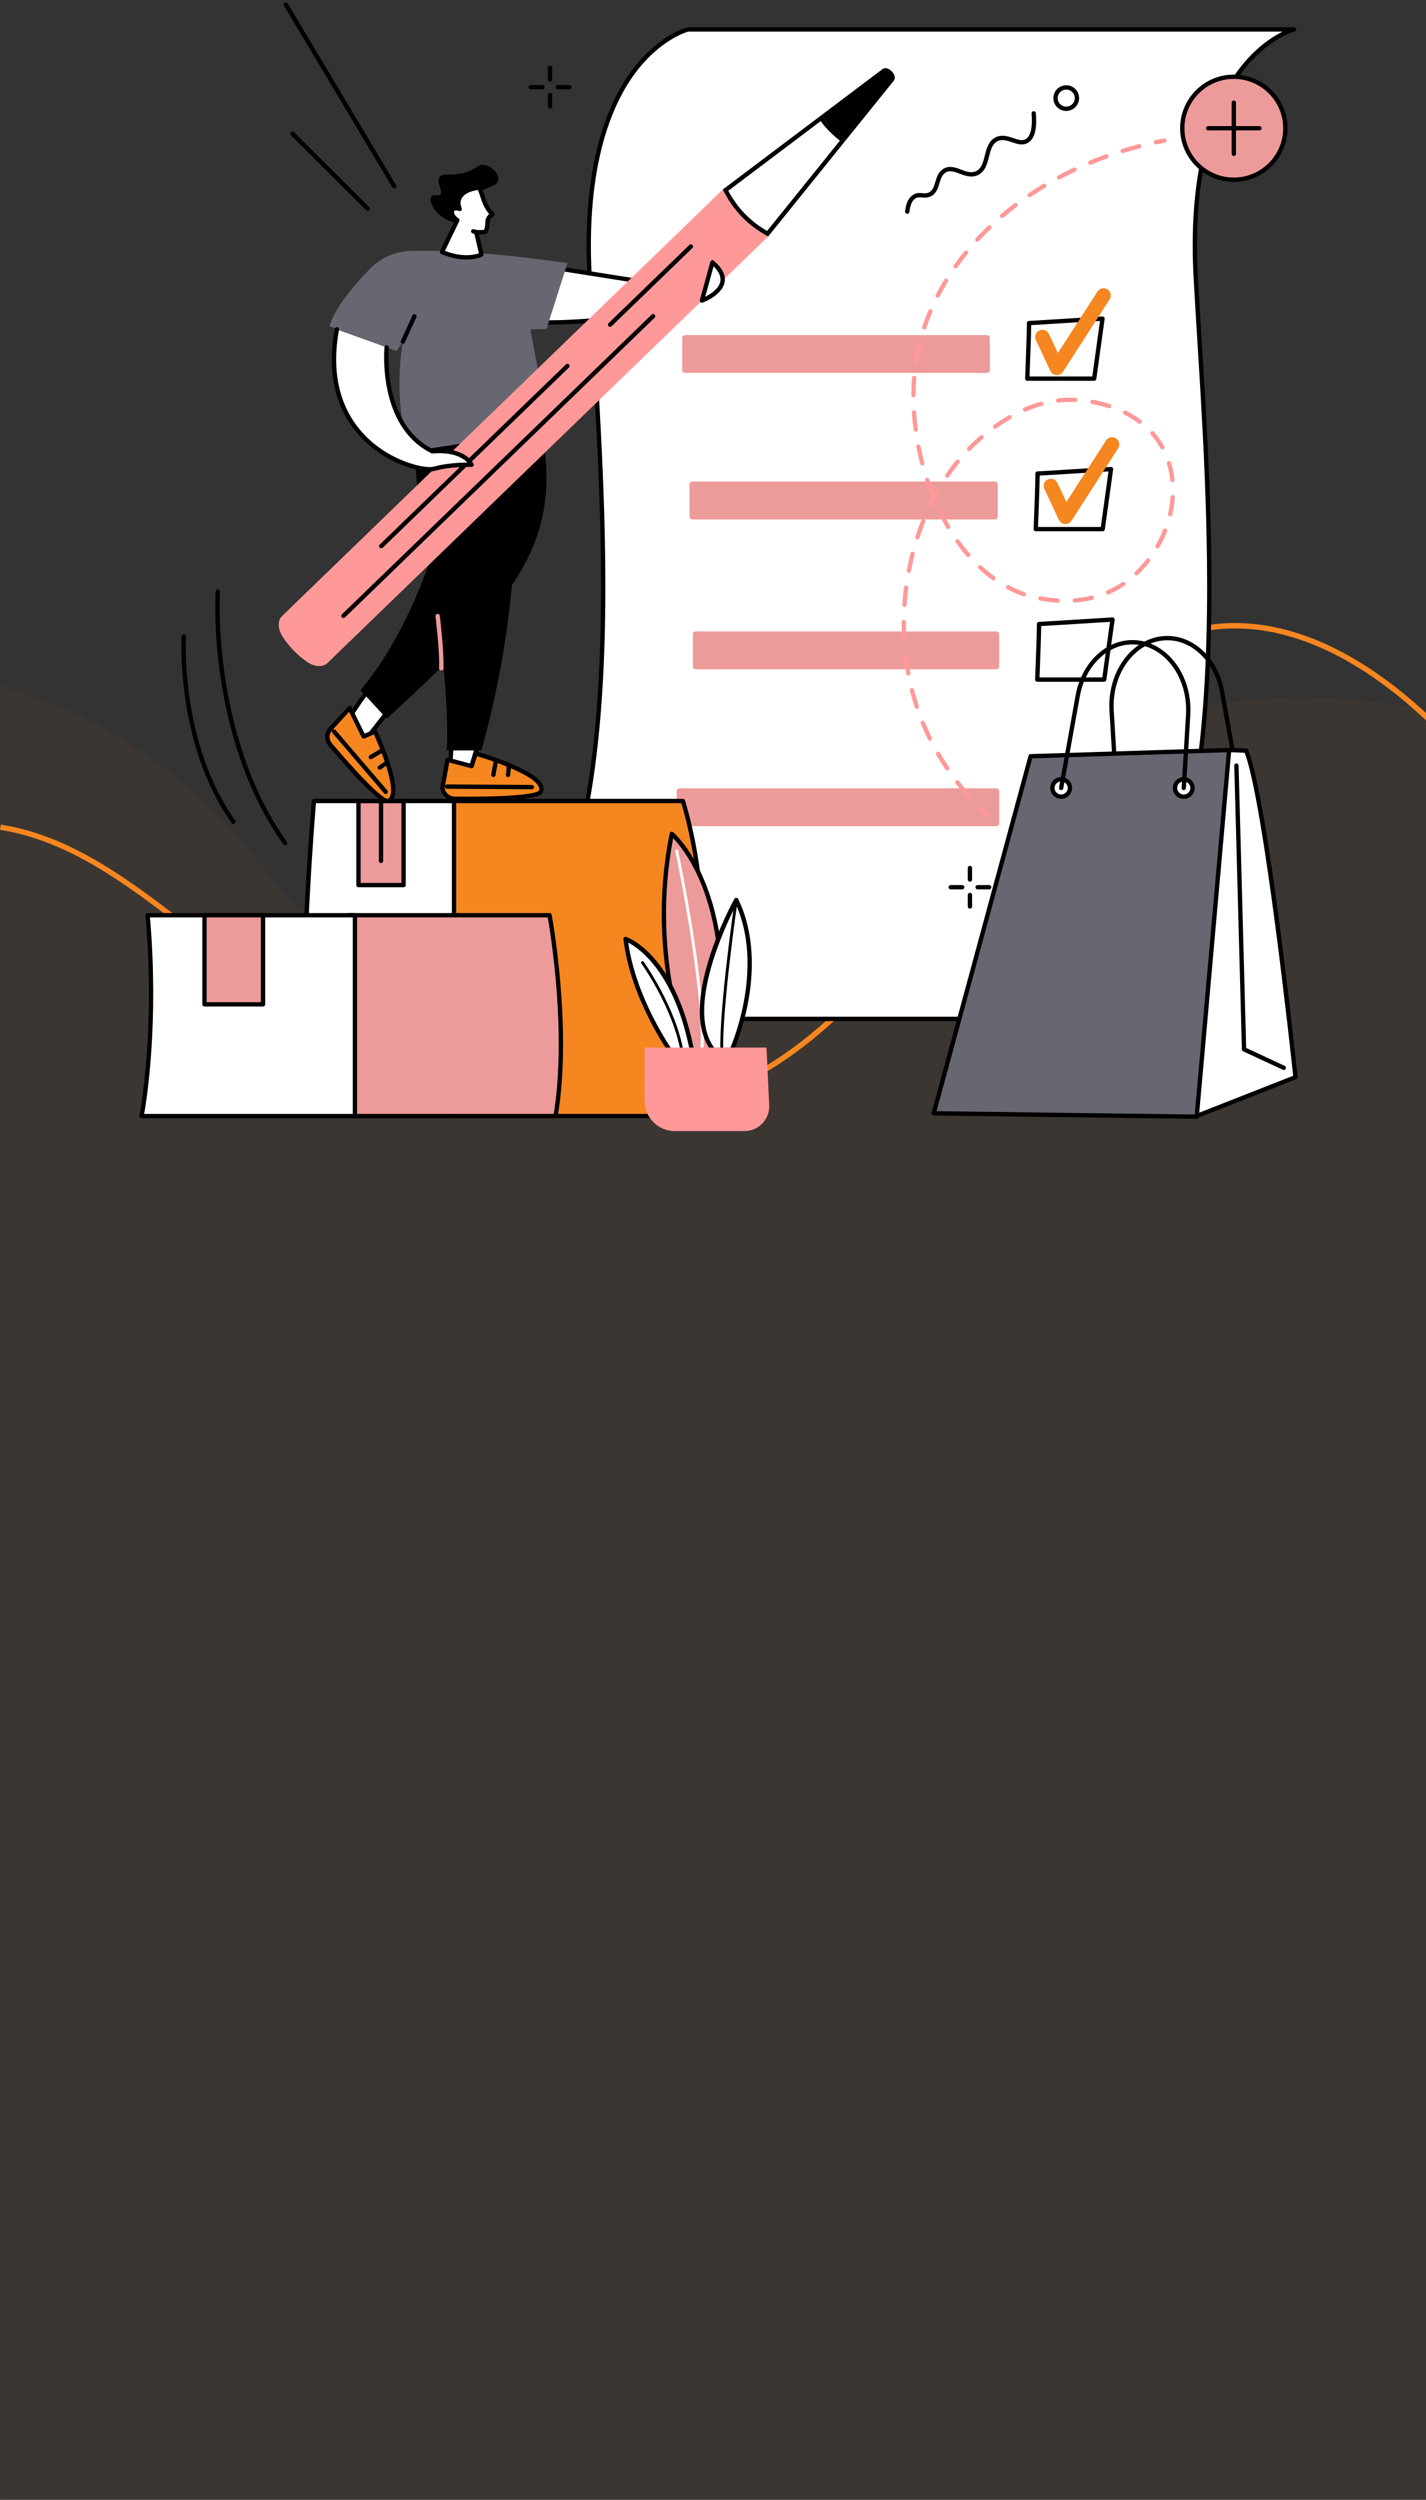 
<svg width="372px" height="652px" viewBox="0 0 372 652" version="1.1" xmlns="http://www.w3.org/2000/svg" xmlns:xlink="http://www.w3.org/1999/xlink">
    <rect x="0" y="0" width="372" height="652" fill="#333333" stroke="none"/>
    <g id="Page-1" stroke="none" stroke-width="1" fill="none" fill-rule="evenodd">
        <g id="Welcom-screen-01" transform="translate(-3, -160)">
            <path d="M3.116,338.78 L3.116,811.966 L378.475,811.966 L378.475,345.925 C376.598,345.517 374.647,345.116 372.614,344.749 C344.99,339.731 303.537,338.963 265.375,365.044 C252.457,373.828 239.982,385.685 228.505,401.492 C208.251,429.368 168.464,436.935 134.871,429.789 C108.512,424.187 87.898,407.237 71.641,386.372 C59.206,370.421 43.848,356.858 25.688,347.679 C20.392,344.96 11.811,341.669 3.116,338.78 Z" id="Path" fill="#F68620" fill-rule="nonzero" opacity="0.042"></path>
            <path d="M164.806,450.709 C163.929,450.709 163.045,450.709 162.162,450.655 C132.648,449.486 102.107,437.962 68.793,415.416 C63.102,411.575 57.432,407.19 51.952,402.954 C36.886,391.314 21.303,379.274 3,376.439 L3.218,375.079 C21.846,377.955 37.572,390.104 52.781,401.853 C58.22,406.075 63.898,410.446 69.554,414.261 C102.671,436.649 132.974,448.099 162.209,449.254 C200.079,450.73 228.899,419.639 246.4,393.3 C249.242,389.037 252.09,384.461 254.851,380.089 C258.039,375.004 261.337,369.748 264.777,364.663 L264.825,364.595 C275.064,349.454 288.26,332.987 308.575,325.495 C333.949,316.126 357.656,330.512 373.076,344.225 C375.034,345.966 376.965,347.788 378.964,349.807 L377.971,350.793 C375.993,348.801 374.083,346.993 372.145,345.272 C357.011,331.811 333.786,317.683 309.058,326.807 C289.097,334.17 276.063,350.467 265.953,365.431 L265.899,365.506 C262.499,370.551 259.209,375.779 256.04,380.837 C253.273,385.243 250.418,389.791 247.562,394.075 C230.28,420.101 202.023,450.709 164.806,450.709 Z" id="Path" fill="#F68620" fill-rule="nonzero"></path>
            <g id="shutterstock_1770804182" transform="translate(39, 160)">
                <path d="M83.012,265.736 C133.149,246.43 120.875,129.534 117.812,72.192 C114.749,14.851 143.455,7.674 143.455,7.674 L301.572,7.674 C301.572,7.674 272.863,14.851 275.926,72.192 C278.989,129.534 291.263,246.43 241.126,265.736 L83.012,265.736" id="Fill-26" fill="#FFFFFF"></path>
                <path d="M85.766,265.172 L241.02,265.172 C251.514,261.097 259.92,252.288 266,238.988 C271.283,227.434 274.986,212.104 276.999,193.422 C280.701,159.04 278.188,118.488 276.351,88.879 C275.986,82.944 275.637,77.339 275.362,72.223 C273.774,42.431 280.897,26.341 287.15,18.089 C291.436,12.437 295.846,9.592 298.611,8.239 L143.534,8.239 C142.826,8.441 136.144,10.539 129.872,18.852 C123.761,26.956 116.804,42.784 118.373,72.162 C118.648,77.273 118.994,82.875 119.362,88.806 C121.202,118.456 123.72,159.064 120.006,193.542 C117.978,212.344 114.245,227.793 108.91,239.457 C103.179,251.989 95.402,260.625 85.766,265.172 Z M241.126,266.301 L83.012,266.301 C82.741,266.301 82.507,266.107 82.455,265.839 C82.406,265.572 82.556,265.307 82.808,265.209 C93.348,261.151 101.783,252.329 107.886,238.988 C113.169,227.434 116.868,212.103 118.881,193.42 C122.587,159.038 120.07,118.486 118.237,88.876 C117.869,82.943 117.519,77.338 117.248,72.223 C115.656,42.431 122.779,26.341 129.036,18.089 C135.869,9.073 143.018,7.202 143.319,7.127 C143.364,7.116 143.41,7.11 143.455,7.11 L301.572,7.11 C301.858,7.11 302.099,7.322 302.133,7.605 C302.167,7.888 301.986,8.153 301.708,8.222 C301.64,8.239 294.585,10.106 287.989,18.852 C281.879,26.956 274.922,42.784 276.491,72.162 C276.765,77.274 277.112,82.877 277.48,88.809 C279.316,118.459 281.834,159.066 278.12,193.543 C276.096,212.345 272.363,227.793 267.028,239.458 C260.8,253.076 252.154,262.095 241.329,266.263 C241.265,266.288 241.197,266.301 241.126,266.301 L241.126,266.301 Z" id="Fill-27" fill="#000000"></path>
                <path d="M232.569,98.191 L248.948,98.191 L250.957,83.705 L233.01,84.799 C232.994,87.264 232.66,95.833 232.569,98.191 Z M249.441,99.32 L231.982,99.32 C231.828,99.32 231.681,99.257 231.572,99.147 C231.467,99.036 231.41,98.887 231.418,98.733 C231.599,94.177 231.93,85.297 231.877,84.298 C231.858,83.989 232.095,83.724 232.404,83.705 L251.574,82.537 C251.744,82.527 251.909,82.593 252.026,82.717 C252.139,82.841 252.191,83.01 252.169,83.178 L249.998,98.833 C249.96,99.112 249.723,99.32 249.441,99.32 L249.441,99.32 Z" id="Fill-28" fill="#000000"></path>
                <path d="M234.789,137.437 L251.168,137.437 L253.177,122.951 L235.229,124.045 C235.214,126.51 234.883,135.079 234.789,137.437 Z M251.661,138.566 L234.202,138.566 C234.048,138.566 233.901,138.503 233.796,138.392 C233.687,138.282 233.63,138.132 233.638,137.979 C233.818,133.423 234.15,124.543 234.097,123.545 C234.082,123.235 234.315,122.97 234.627,122.951 L253.798,121.783 C253.964,121.771 254.129,121.839 254.246,121.963 C254.359,122.087 254.415,122.256 254.389,122.424 L252.222,138.079 C252.18,138.358 251.943,138.566 251.661,138.566 L251.661,138.566 Z" id="Fill-29" fill="#000000"></path>
                <path d="M235.181,176.683 L251.559,176.683 L253.569,162.197 L235.621,163.291 C235.606,165.756 235.275,174.325 235.181,176.683 Z M252.052,177.812 L234.594,177.812 C234.439,177.812 234.293,177.749 234.187,177.638 C234.078,177.528 234.022,177.378 234.029,177.224 C234.21,172.669 234.541,163.788 234.488,162.791 C234.473,162.481 234.706,162.216 235.019,162.197 L254.189,161.029 C254.359,161.018 254.521,161.085 254.637,161.209 C254.75,161.333 254.807,161.502 254.78,161.67 L252.613,177.325 C252.572,177.604 252.334,177.812 252.052,177.812 L252.052,177.812 Z" id="Fill-30" fill="#000000"></path>
                <path d="M239.707,97.844 C239.666,97.844 239.624,97.843 239.583,97.84 C238.898,97.794 238.296,97.381 238.003,96.761 L234.225,88.694 C233.785,87.753 234.187,86.633 235.128,86.192 C236.069,85.752 237.19,86.156 237.63,87.098 L239.967,92.085 L250.306,76.042 C250.867,75.168 252.033,74.917 252.906,75.479 C253.779,76.042 254.031,77.207 253.467,78.08 L241.287,96.982 C240.941,97.521 240.343,97.844 239.707,97.844" id="Fill-31" fill="#F68620"></path>
                <path d="M241.931,136.691 C241.886,136.691 241.844,136.689 241.803,136.687 C241.118,136.641 240.516,136.227 240.226,135.608 L236.445,127.541 C236.005,126.6 236.411,125.48 237.352,125.039 C238.289,124.598 239.41,125.003 239.854,125.944 L242.19,130.932 L252.526,114.888 C253.091,114.015 254.253,113.763 255.126,114.326 C255.999,114.889 256.251,116.053 255.691,116.926 L243.511,135.829 C243.161,136.368 242.567,136.691 241.931,136.691" id="Fill-32" fill="#F68620"></path>
                <path d="M221.496,97.268 L142.698,97.268 C142.296,97.268 141.972,96.943 141.972,96.541 L141.972,88.121 C141.972,87.719 142.296,87.393 142.698,87.393 L221.496,87.393 C221.898,87.393 222.222,87.719 222.222,88.121 L222.222,96.541 C222.222,96.942 221.898,97.268 221.496,97.268" id="Fill-33" fill="#ED9B9A"></path>
                <path d="M223.573,135.475 L144.595,135.475 C144.192,135.475 143.869,135.149 143.869,134.746 L143.869,126.328 C143.869,125.926 144.192,125.6 144.595,125.6 L223.573,125.6 C223.972,125.6 224.299,125.926 224.299,126.328 L224.299,134.746 C224.299,135.149 223.972,135.475 223.573,135.475" id="Fill-34" fill="#ED9B9A"></path>
                <path d="M223.938,174.559 L145.468,174.559 C145.065,174.559 144.742,174.234 144.742,173.833 L144.742,165.411 C144.742,165.01 145.065,164.684 145.468,164.684 L223.938,164.684 C224.34,164.684 224.664,165.01 224.664,165.411 L224.664,173.833 C224.664,174.234 224.34,174.559 223.938,174.559" id="Fill-35" fill="#ED9B9A"></path>
                <path d="M235.181,217.606 L251.559,217.606 L253.569,203.121 L235.621,204.214 C235.606,206.68 235.275,215.248 235.181,217.606 Z M252.052,218.735 L234.594,218.735 C234.439,218.735 234.293,218.673 234.187,218.562 C234.078,218.451 234.022,218.302 234.029,218.148 C234.21,213.592 234.541,204.712 234.488,203.714 C234.473,203.404 234.706,203.139 235.019,203.121 L254.189,201.953 C254.359,201.942 254.521,202.008 254.637,202.132 C254.75,202.257 254.807,202.426 254.78,202.593 L252.613,218.248 C252.572,218.527 252.334,218.735 252.052,218.735 L252.052,218.735 Z" id="Fill-36" fill="#000000"></path>
                <path d="M223.919,215.483 L141.272,215.483 C140.862,215.483 140.527,215.149 140.527,214.738 L140.527,206.353 C140.527,205.941 140.862,205.608 141.272,205.608 L223.919,205.608 C224.333,205.608 224.664,205.941 224.664,206.353 L224.664,214.738 C224.664,215.149 224.333,215.483 223.919,215.483" id="Fill-37" fill="#ED9B9A"></path>
                <path d="M142.157,208.915 L81.266,208.915 L81.266,291.095 L145.502,291.095 C145.502,291.095 152.621,243.649 142.157,208.915" id="Fill-38" fill="#F68620"></path>
                <path d="M81.83,290.531 L145.012,290.531 C145.712,285.47 151.319,241.796 141.739,209.48 L81.83,209.48 L81.83,290.531 Z M145.502,291.66 L81.266,291.66 C80.953,291.66 80.701,291.407 80.701,291.095 L80.701,208.915 C80.701,208.603 80.953,208.351 81.266,208.351 L142.157,208.351 C142.405,208.351 142.627,208.514 142.698,208.752 C153.08,243.209 146.134,290.703 146.062,291.179 C146.021,291.455 145.784,291.66 145.502,291.66 L145.502,291.66 Z" id="Fill-39" fill="#000000"></path>
                <path d="M45.901,208.915 C45.901,208.915 39.997,278.363 45.901,291.095 L82.44,291.095 L82.44,208.915 L45.901,208.915" id="Fill-40" fill="#FFFFFF"></path>
                <path d="M46.269,290.531 L81.875,290.531 L81.875,209.48 L46.42,209.48 C45.901,215.815 40.994,277.869 46.269,290.531 Z M82.44,291.66 L45.901,291.66 C45.679,291.66 45.479,291.532 45.389,291.333 C39.489,278.611 45.095,211.709 45.336,208.867 C45.362,208.575 45.607,208.351 45.901,208.351 L82.44,208.351 C82.748,208.351 83.004,208.603 83.004,208.915 L83.004,291.095 C83.004,291.407 82.748,291.66 82.44,291.66 L82.44,291.66 Z" id="Fill-41" fill="#000000"></path>
                <polygon id="Fill-42" fill="#ED9B9A" points="57.516 230.849 69.282 230.849 69.282 208.947 57.516 208.947"></polygon>
                <path d="M58.08,230.285 L68.717,230.285 L68.717,209.511 L58.08,209.511 L58.08,230.285 Z M69.282,231.413 L57.516,231.413 C57.204,231.413 56.951,231.161 56.951,230.849 L56.951,208.947 C56.951,208.635 57.204,208.383 57.516,208.383 L69.282,208.383 C69.594,208.383 69.846,208.635 69.846,208.947 L69.846,230.849 C69.846,231.161 69.594,231.413 69.282,231.413 L69.282,231.413 Z" id="Fill-43" fill="#000000"></path>
                <path d="M63.397,225.111 C63.088,225.111 62.832,224.858 62.832,224.547 L62.832,208.915 C62.832,208.603 63.088,208.351 63.397,208.351 C63.709,208.351 63.961,208.603 63.961,208.915 L63.961,224.547 C63.961,224.858 63.709,225.111 63.397,225.111" id="Fill-44" fill="#000000"></path>
                <path d="M107.363,238.714 L54.995,238.714 L54.995,291.095 L108.929,291.095 C112.834,267.877 107.363,238.714 107.363,238.714" id="Fill-45" fill="#ED9B9A"></path>
                <path d="M55.559,290.531 L108.451,290.531 C111.886,269.335 107.555,243.064 106.893,239.278 L55.559,239.278 L55.559,290.531 Z M108.929,291.66 L54.995,291.66 C54.683,291.66 54.43,291.407 54.43,291.095 L54.43,238.714 C54.43,238.403 54.683,238.15 54.995,238.15 L107.363,238.15 C107.634,238.15 107.868,238.343 107.92,238.61 C107.973,238.903 113.361,268.138 109.486,291.189 C109.44,291.461 109.203,291.66 108.929,291.66 L108.929,291.66 Z" id="Fill-46" fill="#000000"></path>
                <path d="M2.51,238.714 C5.249,269.602 0.929,291.095 0.929,291.095 L56.594,291.095 L56.594,238.714 L2.51,238.714" id="Fill-47" fill="#FFFFFF"></path>
                <path d="M1.607,290.531 L56.03,290.531 L56.03,239.278 L3.123,239.278 C5.471,266.567 2.291,286.662 1.607,290.531 Z M56.594,291.66 L0.929,291.66 C0.76,291.66 0.598,291.584 0.493,291.453 C0.384,291.322 0.342,291.15 0.376,290.984 C0.418,290.77 4.647,269.205 1.945,238.764 C1.934,238.606 1.987,238.45 2.092,238.333 C2.201,238.216 2.352,238.15 2.51,238.15 L56.594,238.15 C56.906,238.15 57.158,238.403 57.158,238.714 L57.158,291.095 C57.158,291.407 56.906,291.66 56.594,291.66 L56.594,291.66 Z" id="Fill-48" fill="#000000"></path>
                <polygon id="Fill-49" fill="#ED9B9A" points="17.342 261.955 32.618 261.955 32.618 238.714 17.342 238.714"></polygon>
                <path d="M17.906,261.391 L32.054,261.391 L32.054,239.278 L17.906,239.278 L17.906,261.391 Z M32.618,262.52 L17.342,262.52 C17.03,262.52 16.778,262.267 16.778,261.955 L16.778,238.714 C16.778,238.403 17.03,238.15 17.342,238.15 L32.618,238.15 C32.931,238.15 33.183,238.403 33.183,238.714 L33.183,261.955 C33.183,262.267 32.931,262.52 32.618,262.52 L32.618,262.52 Z" id="Fill-50" fill="#000000"></path>
                <path d="M287.116,205 C286.845,205 286.608,204.808 286.56,204.535 L282.225,180.442 C280.825,172.647 275.065,166.989 268.533,166.989 C265.154,166.989 261.892,168.478 259.344,171.181 C255.973,174.763 254.227,179.931 254.551,185.362 L255.691,204.401 C255.71,204.713 255.473,204.98 255.164,204.998 C254.848,205.021 254.585,204.78 254.566,204.469 L253.426,185.43 C253.079,179.689 254.938,174.214 258.524,170.408 C261.286,167.475 264.842,165.86 268.533,165.86 C275.61,165.86 281.837,171.909 283.339,180.243 L287.669,204.335 C287.726,204.642 287.523,204.935 287.214,204.991 C287.18,204.997 287.146,205 287.116,205" id="Fill-51" fill="#000000"></path>
                <path d="M276.152,291.086 L301.953,280.941 C301.953,280.941 294.378,208.955 289.099,195.79 L284.644,195.615 L278.598,225.184 L276.152,291.086" id="Fill-52" fill="#FFFFFF"></path>
                <path d="M279.158,225.251 L276.75,290.245 L301.347,280.574 C300.711,274.647 293.678,209.575 288.704,196.339 L285.103,196.198 L279.158,225.251 Z M276.152,291.651 C276.039,291.651 275.923,291.616 275.828,291.547 C275.67,291.437 275.58,291.256 275.588,291.066 L278.033,225.163 C278.033,225.132 278.037,225.101 278.045,225.071 L284.091,195.502 C284.148,195.231 284.407,195.044 284.667,195.051 L289.118,195.226 C289.344,195.235 289.54,195.373 289.622,195.58 C294.871,208.667 302.205,277.94 302.513,280.882 C302.539,281.135 302.397,281.374 302.159,281.467 L276.359,291.612 C276.291,291.638 276.224,291.651 276.152,291.651 L276.152,291.651 Z" id="Fill-53" fill="#000000"></path>
                <polyline id="Fill-54" fill="#676771" points="207.578 290.378 276.186 291.246 284.644 195.615 232.855 197.241 207.578 290.378"></polyline>
                <path d="M208.315,289.822 L275.67,290.675 L284.027,196.2 L233.288,197.792 L208.315,289.822 Z M276.186,291.81 C276.186,291.81 276.182,291.81 276.178,291.81 L207.57,290.942 C207.397,290.94 207.232,290.857 207.126,290.718 C207.021,290.579 206.987,290.399 207.032,290.23 L232.31,197.093 C232.374,196.853 232.588,196.685 232.836,196.677 L284.626,195.051 C284.791,195.046 284.945,195.111 285.054,195.228 C285.167,195.345 285.22,195.504 285.209,195.665 L276.75,291.296 C276.724,291.587 276.479,291.81 276.186,291.81 L276.186,291.81 Z" id="Fill-55" fill="#000000"></path>
                <path d="M298.897,279.072 C298.818,279.072 298.739,279.055 298.66,279.02 L288.298,274.196 C288.106,274.106 287.978,273.914 287.971,273.699 L285.984,199.694 C285.973,199.382 286.221,199.123 286.533,199.114 C286.845,199.102 287.101,199.351 287.109,199.663 L289.092,273.32 L299.138,277.996 C299.42,278.128 299.541,278.463 299.409,278.746 C299.315,278.951 299.112,279.072 298.897,279.072" id="Fill-56" fill="#000000"></path>
                <path d="M243.105,205.518 C243.105,206.775 242.085,207.794 240.825,207.794 C239.564,207.794 238.544,206.775 238.544,205.518 C238.544,204.261 239.564,203.241 240.825,203.241 C242.085,203.241 243.105,204.261 243.105,205.518" id="Fill-57" fill="#FFFFFF"></path>
                <path d="M240.825,203.806 C239.88,203.806 239.109,204.574 239.109,205.518 C239.109,206.462 239.88,207.23 240.825,207.23 C241.769,207.23 242.54,206.462 242.54,205.518 C242.54,204.574 241.769,203.806 240.825,203.806 Z M240.825,208.359 C239.256,208.359 237.98,207.084 237.98,205.518 C237.98,203.951 239.256,202.677 240.825,202.677 C242.394,202.677 243.669,203.951 243.669,205.518 C243.669,207.084 242.394,208.359 240.825,208.359 L240.825,208.359 Z" id="Fill-58" fill="#000000"></path>
                <path d="M275.091,205.518 C275.091,206.775 274.071,207.794 272.811,207.794 C271.554,207.794 270.531,206.775 270.531,205.518 C270.531,204.261 271.554,203.241 272.811,203.241 C274.071,203.241 275.091,204.261 275.091,205.518" id="Fill-59" fill="#FFFFFF"></path>
                <path d="M272.811,203.806 C271.866,203.806 271.095,204.574 271.095,205.518 C271.095,206.462 271.866,207.23 272.811,207.23 C273.755,207.23 274.527,206.462 274.527,205.518 C274.527,204.574 273.755,203.806 272.811,203.806 Z M272.811,208.359 C271.242,208.359 269.966,207.084 269.966,205.518 C269.966,203.951 271.242,202.677 272.811,202.677 C274.38,202.677 275.655,203.951 275.655,205.518 C275.655,207.084 274.38,208.359 272.811,208.359 L272.811,208.359 Z" id="Fill-60" fill="#000000"></path>
                <path d="M240.825,206.082 C240.791,206.082 240.757,206.079 240.723,206.073 C240.418,206.018 240.215,205.725 240.268,205.418 L244.602,181.325 C246.104,172.991 252.327,166.943 259.408,166.943 C263.099,166.943 266.655,168.558 269.417,171.491 C273.003,175.297 274.861,180.772 274.515,186.513 L273.375,205.552 C273.356,205.863 273.085,206.095 272.777,206.081 C272.465,206.063 272.228,205.796 272.246,205.484 L273.39,186.445 C273.714,181.014 271.968,175.845 268.597,172.264 C266.049,169.56 262.787,168.071 259.408,168.071 C252.876,168.071 247.116,173.729 245.712,181.525 L241.381,205.618 C241.332,205.891 241.092,206.082 240.825,206.082" id="Fill-61" fill="#000000"></path>
                <path d="M66.828,49.127 C66.636,49.127 66.452,49.029 66.343,48.852 L38.086,1.47 C37.924,1.203 38.014,0.856 38.281,0.696 C38.548,0.537 38.894,0.624 39.053,0.892 L67.314,48.274 C67.476,48.541 67.385,48.888 67.118,49.047 C67.028,49.101 66.93,49.127 66.828,49.127" id="Fill-62" fill="#000000"></path>
                <path d="M59.901,54.988 C59.758,54.988 59.612,54.933 59.503,54.823 L39.918,35.301 C39.696,35.081 39.696,34.723 39.918,34.502 C40.136,34.282 40.494,34.281 40.716,34.501 L60.3,54.023 C60.518,54.243 60.522,54.601 60.3,54.822 C60.191,54.932 60.044,54.988 59.901,54.988" id="Fill-63" fill="#000000"></path>
                <path d="M38.371,220.462 C38.195,220.462 38.022,220.379 37.909,220.224 C27.52,205.582 23.268,188.424 21.534,176.608 C19.652,163.813 20.236,154.337 20.239,154.243 C20.262,153.931 20.529,153.694 20.841,153.716 C21.15,153.736 21.387,154.004 21.368,154.315 C21.342,154.688 19.19,191.898 38.831,219.571 C39.011,219.826 38.951,220.177 38.699,220.358 C38.597,220.428 38.484,220.462 38.371,220.462" id="Fill-64" fill="#000000"></path>
                <path d="M24.879,214.887 C24.706,214.887 24.529,214.804 24.42,214.649 C9.76,193.992 11.367,166.264 11.386,165.986 C11.408,165.675 11.675,165.436 11.988,165.459 C12.296,165.479 12.533,165.748 12.515,166.059 C12.496,166.333 10.915,193.671 25.341,213.995 C25.522,214.249 25.462,214.602 25.206,214.782 C25.108,214.853 24.995,214.887 24.879,214.887" id="Fill-65" fill="#000000"></path>
                <path d="M200.685,55.764 C200.666,55.764 200.647,55.764 200.628,55.762 C200.32,55.732 200.09,55.456 200.12,55.146 C200.331,52.973 201.05,51.502 202.254,50.773 C203.123,50.248 203.902,50.32 204.586,50.384 C205.151,50.436 205.636,50.482 206.208,50.245 C207.296,49.793 207.619,48.72 207.988,47.478 C208.353,46.256 208.767,44.871 210.061,44.059 C211.626,43.074 213.207,43.668 214.738,44.243 C216.096,44.754 217.383,45.238 218.632,44.639 C220.058,43.956 220.472,42.315 220.909,40.578 C221.394,38.657 221.895,36.67 223.817,35.777 C225.428,35.029 226.997,35.562 228.378,36.033 C229.616,36.454 230.684,36.818 231.591,36.278 C232.874,35.514 233.397,33.21 233.107,29.613 C233.085,29.302 233.314,29.03 233.627,29.005 C233.935,28.981 234.21,29.211 234.232,29.522 C234.567,33.693 233.894,36.22 232.17,37.247 C230.812,38.055 229.39,37.57 228.013,37.102 C226.718,36.66 225.495,36.243 224.295,36.801 C222.858,37.468 222.444,39.112 222.004,40.854 C221.522,42.767 221.022,44.746 219.122,45.657 C217.436,46.463 215.792,45.845 214.339,45.3 C212.955,44.778 211.754,44.327 210.659,45.015 C209.726,45.601 209.41,46.67 209.072,47.801 C208.673,49.127 208.225,50.631 206.637,51.288 C205.809,51.631 205.102,51.566 204.481,51.508 C203.872,51.451 203.39,51.406 202.837,51.739 C201.953,52.273 201.418,53.456 201.245,55.254 C201.215,55.546 200.971,55.764 200.685,55.764" id="Fill-66" fill="#000000"></path>
                <path d="M241.573,27.737 C242.759,28.057 243.981,27.35 244.301,26.165 C244.455,25.592 244.376,24.993 244.079,24.478 C243.782,23.964 243.3,23.595 242.725,23.441 C241.539,23.124 240.317,23.829 239.997,25.014 C239.842,25.588 239.921,26.187 240.219,26.701 C240.516,27.216 240.998,27.584 241.573,27.737 Z M242.149,28.943 C241.859,28.943 241.57,28.906 241.28,28.828 C241.28,28.828 241.28,28.828 241.28,28.828 C240.414,28.596 239.692,28.042 239.24,27.266 C238.793,26.49 238.676,25.586 238.906,24.721 C239.387,22.936 241.231,21.872 243.018,22.351 C243.884,22.583 244.606,23.138 245.054,23.913 C245.505,24.689 245.622,25.593 245.389,26.458 C244.99,27.954 243.628,28.943 242.149,28.943 L242.149,28.943 Z" id="Fill-67" fill="#000000"></path>
                <path d="M107.488,21.294 C107.175,21.294 106.923,21.041 106.923,20.729 L106.923,17.713 C106.923,17.402 107.175,17.149 107.488,17.149 C107.8,17.149 108.052,17.402 108.052,17.713 L108.052,20.729 C108.052,21.041 107.8,21.294 107.488,21.294" id="Fill-68" fill="#000000"></path>
                <path d="M107.488,28.318 C107.175,28.318 106.923,28.066 106.923,27.754 L106.923,24.738 C106.923,24.426 107.175,24.174 107.488,24.174 C107.8,24.174 108.052,24.426 108.052,24.738 L108.052,27.754 C108.052,28.066 107.8,28.318 107.488,28.318" id="Fill-69" fill="#000000"></path>
                <path d="M105.478,23.298 L102.461,23.298 C102.148,23.298 101.896,23.045 101.896,22.734 C101.896,22.422 102.148,22.17 102.461,22.17 L105.478,22.17 C105.791,22.17 106.043,22.422 106.043,22.734 C106.043,23.045 105.791,23.298 105.478,23.298" id="Fill-70" fill="#000000"></path>
                <path d="M112.511,23.298 L109.493,23.298 C109.181,23.298 108.929,23.045 108.929,22.734 C108.929,22.422 109.181,22.17 109.493,22.17 L112.511,22.17 C112.823,22.17 113.075,22.422 113.075,22.734 C113.075,23.045 112.823,23.298 112.511,23.298" id="Fill-71" fill="#000000"></path>
                <path d="M217.026,229.968 C216.717,229.968 216.461,229.715 216.461,229.403 L216.461,226.387 C216.461,226.076 216.717,225.823 217.026,225.823 C217.338,225.823 217.59,226.076 217.59,226.387 L217.59,229.403 C217.59,229.715 217.338,229.968 217.026,229.968" id="Fill-72" fill="#000000"></path>
                <path d="M217.026,236.992 C216.717,236.992 216.461,236.739 216.461,236.428 L216.461,233.412 C216.461,233.101 216.717,232.848 217.026,232.848 C217.338,232.848 217.59,233.101 217.59,233.412 L217.59,236.428 C217.59,236.739 217.338,236.992 217.026,236.992" id="Fill-73" fill="#000000"></path>
                <path d="M215.02,231.972 L212.003,231.972 C211.69,231.972 211.438,231.719 211.438,231.408 C211.438,231.096 211.69,230.843 212.003,230.843 L215.02,230.843 C215.333,230.843 215.585,231.096 215.585,231.408 C215.585,231.719 215.333,231.972 215.02,231.972" id="Fill-74" fill="#000000"></path>
                <path d="M222.053,231.972 L219.035,231.972 C218.723,231.972 218.471,231.719 218.471,231.408 C218.471,231.096 218.723,230.843 219.035,230.843 L222.053,230.843 C222.365,230.843 222.617,231.096 222.617,231.408 C222.617,231.719 222.365,231.972 222.053,231.972" id="Fill-75" fill="#000000"></path>
                <path d="M299.307,33.445 C299.307,40.86 293.287,46.872 285.863,46.872 C278.44,46.872 272.423,40.86 272.423,33.445 C272.423,26.03 278.44,20.019 285.863,20.019 C293.287,20.019 299.307,26.03 299.307,33.445" id="Fill-76" fill="#ED9B9A"></path>
                <path d="M285.863,20.583 C278.763,20.583 272.988,26.353 272.988,33.445 C272.988,40.538 278.763,46.307 285.863,46.307 C292.967,46.307 298.743,40.538 298.743,33.445 C298.743,26.353 292.967,20.583 285.863,20.583 Z M285.863,47.436 C278.142,47.436 271.859,41.16 271.859,33.445 C271.859,25.73 278.142,19.454 285.863,19.454 C293.588,19.454 299.872,25.73 299.872,33.445 C299.872,41.16 293.588,47.436 285.863,47.436 L285.863,47.436 Z" id="Fill-77" fill="#000000"></path>
                <path d="M285.863,40.682 C285.555,40.682 285.299,40.43 285.299,40.118 L285.299,26.773 C285.299,26.461 285.555,26.208 285.863,26.208 C286.176,26.208 286.428,26.461 286.428,26.773 L286.428,40.118 C286.428,40.43 286.176,40.682 285.863,40.682" id="Fill-78" fill="#000000"></path>
                <path d="M292.546,34.009 L279.185,34.009 C278.872,34.009 278.62,33.757 278.62,33.445 C278.62,33.134 278.872,32.881 279.185,32.881 L292.546,32.881 C292.858,32.881 293.11,33.134 293.11,33.445 C293.11,33.757 292.858,34.009 292.546,34.009" id="Fill-79" fill="#000000"></path>
                <path d="M265.553,37.669 C265.293,37.669 265.06,37.487 265.003,37.222 C264.936,36.917 265.131,36.617 265.436,36.552 C266.173,36.394 266.915,36.244 267.66,36.101 C267.965,36.041 268.262,36.243 268.322,36.549 C268.382,36.855 268.179,37.151 267.874,37.21 C267.137,37.351 266.403,37.5 265.673,37.656 C265.632,37.664 265.594,37.669 265.553,37.669" id="Fill-80" fill="#FF9999"></path>
                <path d="M256.865,39.936 C256.624,39.936 256.398,39.781 256.323,39.538 C256.233,39.241 256.398,38.925 256.695,38.832 C258.125,38.39 259.589,37.974 261.041,37.595 C261.342,37.517 261.651,37.697 261.73,37.999 C261.809,38.3 261.628,38.609 261.327,38.688 C259.89,39.062 258.445,39.474 257.03,39.911 C256.974,39.928 256.917,39.936 256.865,39.936 Z M248.414,42.984 C248.196,42.984 247.985,42.852 247.895,42.635 C247.774,42.347 247.91,42.017 248.199,41.898 C249.576,41.326 250.995,40.777 252.413,40.266 C252.703,40.161 253.031,40.313 253.136,40.606 C253.241,40.899 253.087,41.223 252.797,41.329 C251.394,41.833 249.994,42.376 248.632,42.94 C248.561,42.97 248.489,42.984 248.414,42.984 Z M240.294,46.819 C240.095,46.819 239.899,46.71 239.797,46.52 C239.651,46.245 239.756,45.903 240.031,45.756 C241.348,45.052 242.706,44.37 244.068,43.728 C244.35,43.595 244.685,43.715 244.82,43.997 C244.952,44.279 244.832,44.615 244.55,44.748 C243.206,45.382 241.863,46.057 240.561,46.752 C240.475,46.797 240.384,46.819 240.294,46.819 Z M232.599,51.446 C232.419,51.446 232.242,51.359 232.133,51.198 C231.956,50.939 232.024,50.588 232.283,50.414 C233.517,49.58 234.801,48.763 236.099,47.985 C236.362,47.824 236.712,47.911 236.87,48.178 C237.032,48.445 236.945,48.792 236.678,48.952 C235.399,49.72 234.135,50.527 232.915,51.35 C232.818,51.415 232.708,51.446 232.599,51.446 Z M225.443,56.865 C225.281,56.865 225.123,56.798 225.01,56.666 C224.807,56.428 224.837,56.072 225.074,55.871 C226.21,54.906 227.399,53.954 228.603,53.042 C228.852,52.854 229.205,52.903 229.394,53.152 C229.582,53.401 229.533,53.754 229.284,53.942 C228.095,54.842 226.925,55.78 225.804,56.731 C225.699,56.821 225.571,56.865 225.443,56.865 Z M218.948,63.068 C218.809,63.068 218.674,63.018 218.565,62.917 C218.335,62.705 218.324,62.348 218.535,62.119 C219.551,61.025 220.619,59.941 221.71,58.897 C221.936,58.682 222.293,58.69 222.508,58.916 C222.726,59.141 222.715,59.498 222.493,59.714 C221.413,60.742 220.363,61.809 219.362,62.887 C219.25,63.007 219.099,63.068 218.948,63.068 Z M213.278,70.027 C213.165,70.027 213.052,69.993 212.951,69.923 C212.699,69.742 212.639,69.39 212.819,69.136 C213.681,67.921 214.603,66.709 215.562,65.534 C215.758,65.293 216.115,65.256 216.356,65.453 C216.597,65.65 216.634,66.006 216.439,66.247 C215.494,67.404 214.588,68.595 213.737,69.789 C213.628,69.944 213.455,70.027 213.278,70.027 Z M208.605,77.689 C208.518,77.689 208.428,77.669 208.345,77.626 C208.071,77.483 207.962,77.143 208.105,76.866 C208.786,75.539 209.534,74.21 210.325,72.916 C210.486,72.65 210.836,72.567 211.1,72.729 C211.367,72.891 211.45,73.238 211.288,73.504 C210.513,74.775 209.779,76.08 209.105,77.383 C209.008,77.577 208.808,77.689 208.605,77.689 Z M205.113,85.959 C205.057,85.959 204.997,85.949 204.936,85.93 C204.639,85.831 204.481,85.512 204.579,85.216 C205.053,83.794 205.591,82.366 206.178,80.973 C206.302,80.686 206.633,80.551 206.919,80.672 C207.205,80.794 207.341,81.125 207.22,81.412 C206.641,82.779 206.114,84.178 205.651,85.572 C205.572,85.809 205.35,85.959 205.113,85.959 Z M202.991,94.674 C202.961,94.674 202.931,94.672 202.901,94.667 C202.592,94.618 202.382,94.33 202.43,94.022 C202.664,92.537 202.965,91.041 203.322,89.574 C203.397,89.271 203.702,89.086 204.007,89.16 C204.308,89.234 204.496,89.54 204.421,89.843 C204.071,91.278 203.774,92.744 203.544,94.197 C203.503,94.476 203.262,94.674 202.991,94.674 Z M202.299,103.623 L202.299,103.623 C201.986,103.622 201.734,103.368 201.734,103.057 C201.738,101.529 201.798,100.005 201.911,98.528 C201.934,98.217 202.197,97.982 202.517,98.008 C202.826,98.031 203.059,98.302 203.036,98.613 C202.927,100.063 202.867,101.559 202.863,103.06 C202.863,103.371 202.611,103.623 202.299,103.623 Z M240.038,105.028 C239.756,105.028 239.515,104.817 239.481,104.53 C239.444,104.22 239.666,103.939 239.974,103.903 C241.491,103.724 243.003,103.663 244.546,103.726 C244.858,103.739 245.099,104.002 245.088,104.313 C245.073,104.625 244.82,104.865 244.501,104.854 C243.018,104.794 241.562,104.852 240.106,105.024 C240.083,105.027 240.061,105.028 240.038,105.028 Z M253.339,106.492 C253.283,106.492 253.222,106.483 253.162,106.463 C251.785,106.012 250.344,105.644 248.88,105.369 C248.576,105.312 248.372,105.017 248.429,104.71 C248.489,104.404 248.783,104.202 249.091,104.26 C250.6,104.544 252.09,104.924 253.516,105.39 C253.809,105.487 253.971,105.806 253.877,106.102 C253.798,106.34 253.576,106.492 253.339,106.492 Z M231.399,107.375 C231.181,107.375 230.97,107.246 230.88,107.032 C230.756,106.745 230.891,106.413 231.177,106.291 C232.603,105.684 234.052,105.176 235.489,104.782 C235.786,104.701 236.099,104.877 236.181,105.177 C236.264,105.478 236.087,105.788 235.786,105.871 C234.398,106.251 232.998,106.742 231.621,107.33 C231.55,107.36 231.474,107.375 231.399,107.375 Z M261.32,110.536 C261.203,110.536 261.086,110.5 260.985,110.424 C259.848,109.576 258.588,108.804 257.245,108.131 C256.966,107.991 256.853,107.652 256.993,107.373 C257.132,107.094 257.47,106.982 257.749,107.121 C259.152,107.825 260.469,108.632 261.658,109.52 C261.907,109.706 261.959,110.06 261.775,110.31 C261.662,110.458 261.493,110.536 261.32,110.536 Z M223.614,111.83 C223.437,111.83 223.264,111.749 223.155,111.596 C222.975,111.343 223.031,110.991 223.283,110.808 C224.566,109.883 225.815,109.073 227.102,108.333 C227.373,108.177 227.715,108.27 227.873,108.54 C228.028,108.81 227.934,109.155 227.667,109.311 C226.414,110.032 225.194,110.821 223.945,111.724 C223.844,111.796 223.727,111.83 223.614,111.83 Z M202.874,112.583 C202.596,112.583 202.351,112.376 202.318,112.092 C202.122,110.59 201.975,109.074 201.877,107.585 C201.859,107.274 202.092,107.006 202.404,106.985 C202.701,106.97 202.984,107.201 203.002,107.512 C203.1,108.977 203.243,110.469 203.435,111.946 C203.476,112.256 203.258,112.539 202.95,112.578 C202.923,112.582 202.901,112.583 202.874,112.583 Z M267.204,117.23 C267.005,117.23 266.813,117.125 266.712,116.938 C266.008,115.666 265.165,114.468 264.202,113.377 C263.995,113.143 264.017,112.787 264.251,112.58 C264.484,112.374 264.842,112.396 265.048,112.63 C266.064,113.783 266.96,115.049 267.697,116.393 C267.848,116.666 267.75,117.009 267.475,117.16 C267.393,117.208 267.299,117.23 267.204,117.23 Z M216.789,117.65 C216.646,117.65 216.503,117.597 216.394,117.49 C216.172,117.272 216.168,116.915 216.386,116.692 C217.451,115.599 218.568,114.558 219.709,113.597 C219.946,113.396 220.303,113.426 220.502,113.664 C220.706,113.902 220.676,114.258 220.435,114.459 C219.325,115.397 218.234,116.413 217.191,117.48 C217.082,117.593 216.935,117.65 216.789,117.65 Z M204.583,121.401 C204.334,121.401 204.105,121.232 204.037,120.978 C203.661,119.524 203.326,118.038 203.04,116.561 C202.98,116.255 203.179,115.959 203.484,115.9 C203.789,115.84 204.086,116.04 204.146,116.346 C204.428,117.8 204.76,119.263 205.132,120.694 C205.211,120.996 205.027,121.304 204.726,121.383 C204.681,121.395 204.632,121.401 204.583,121.401 Z M211.118,124.6 C211.009,124.6 210.896,124.568 210.802,124.502 C210.543,124.326 210.479,123.974 210.652,123.717 C211.513,122.46 212.424,121.236 213.365,120.079 C213.564,119.838 213.918,119.802 214.159,119.998 C214.403,120.195 214.437,120.55 214.241,120.792 C213.32,121.924 212.428,123.122 211.585,124.354 C211.476,124.514 211.299,124.6 211.118,124.6 Z M269.842,125.756 C269.556,125.756 269.312,125.541 269.281,125.251 C269.123,123.78 268.83,122.337 268.409,120.962 C268.318,120.664 268.484,120.348 268.781,120.257 C269.078,120.166 269.394,120.332 269.488,120.63 C269.932,122.075 270.237,123.589 270.403,125.132 C270.437,125.441 270.211,125.719 269.902,125.753 C269.88,125.755 269.861,125.756 269.842,125.756 Z M206.641,132.375 C206.558,132.375 206.475,132.357 206.396,132.319 C206.118,132.184 205.997,131.847 206.133,131.566 C206.419,130.97 206.716,130.377 207.021,129.791 C206.957,129.735 206.904,129.663 206.87,129.579 C206.314,128.198 205.791,126.766 205.316,125.324 C205.219,125.028 205.377,124.709 205.674,124.612 C205.971,124.514 206.291,124.676 206.389,124.971 C206.784,126.184 207.22,127.388 207.679,128.561 C207.867,128.223 208.056,127.889 208.244,127.559 C208.398,127.288 208.744,127.196 209.015,127.351 C209.286,127.506 209.376,127.851 209.222,128.121 C208.492,129.389 207.796,130.713 207.149,132.055 C207.055,132.257 206.852,132.375 206.641,132.375 Z M269.251,134.68 C269.21,134.68 269.165,134.675 269.123,134.665 C268.819,134.595 268.63,134.292 268.702,133.988 C269.037,132.539 269.255,131.076 269.357,129.639 C269.376,129.327 269.654,129.092 269.955,129.114 C270.267,129.135 270.501,129.405 270.482,129.716 C270.38,131.213 270.151,132.736 269.801,134.243 C269.74,134.503 269.507,134.68 269.251,134.68 Z M211.352,137.991 C211.16,137.991 210.972,137.891 210.866,137.713 C210.114,136.436 209.391,135.092 208.718,133.718 C208.579,133.439 208.695,133.101 208.974,132.963 C209.256,132.827 209.595,132.942 209.73,133.222 C210.392,134.57 211.1,135.888 211.837,137.139 C211.995,137.408 211.909,137.754 211.638,137.912 C211.547,137.965 211.45,137.991 211.352,137.991 Z M203.315,140.708 C203.254,140.708 203.198,140.699 203.138,140.68 C202.844,140.584 202.679,140.266 202.777,139.969 C203.243,138.53 203.759,137.098 204.312,135.712 C204.428,135.422 204.756,135.281 205.046,135.396 C205.335,135.512 205.478,135.84 205.362,136.13 C204.816,137.493 204.308,138.902 203.849,140.317 C203.774,140.556 203.552,140.708 203.315,140.708 Z M265.985,143.018 C265.891,143.018 265.793,142.995 265.707,142.945 C265.436,142.791 265.342,142.446 265.496,142.175 C266.219,140.897 266.858,139.558 267.393,138.196 C267.505,137.905 267.833,137.763 268.126,137.877 C268.416,137.991 268.559,138.319 268.446,138.609 C267.889,140.021 267.227,141.408 266.474,142.732 C266.373,142.915 266.181,143.018 265.985,143.018 Z M216.567,145.291 C216.409,145.291 216.251,145.225 216.142,145.096 C215.171,143.978 214.226,142.776 213.335,141.522 C213.154,141.268 213.214,140.916 213.466,140.735 C213.718,140.554 214.072,140.614 214.253,140.868 C215.126,142.092 216.047,143.266 216.992,144.357 C217.199,144.592 217.173,144.949 216.935,145.153 C216.83,145.246 216.698,145.291 216.567,145.291 Z M201.091,149.403 C201.057,149.403 201.019,149.4 200.986,149.393 C200.677,149.334 200.478,149.039 200.534,148.733 C200.816,147.253 201.147,145.767 201.52,144.316 C201.595,144.013 201.904,143.831 202.205,143.908 C202.506,143.986 202.69,144.293 202.611,144.595 C202.246,146.024 201.923,147.487 201.644,148.944 C201.595,149.215 201.358,149.403 201.091,149.403 Z M260.492,150.086 C260.345,150.086 260.195,150.027 260.086,149.91 C259.871,149.685 259.879,149.327 260.104,149.113 C261.154,148.117 262.144,147.018 263.054,145.845 C263.242,145.598 263.6,145.554 263.844,145.744 C264.089,145.935 264.134,146.29 263.946,146.536 C263.002,147.754 261.971,148.896 260.883,149.931 C260.774,150.034 260.631,150.086 260.492,150.086 Z M223.159,151.367 C223.046,151.367 222.929,151.332 222.832,151.261 C221.624,150.392 220.439,149.42 219.302,148.369 C219.073,148.158 219.061,147.801 219.272,147.572 C219.483,147.343 219.84,147.33 220.07,147.541 C221.168,148.56 222.32,149.503 223.49,150.345 C223.742,150.527 223.799,150.879 223.618,151.132 C223.509,151.286 223.336,151.367 223.159,151.367 Z M253.064,155.052 C252.846,155.052 252.639,154.925 252.549,154.712 C252.425,154.426 252.553,154.094 252.839,153.969 C253.919,153.501 254.968,152.951 255.958,152.333 C256.202,152.181 256.443,152.025 256.684,151.865 C256.944,151.692 257.294,151.759 257.467,152.019 C257.64,152.277 257.572,152.628 257.312,152.802 C257.064,152.97 256.812,153.133 256.556,153.291 C255.518,153.938 254.419,154.515 253.29,155.005 C253.219,155.037 253.14,155.052 253.064,155.052 Z M231.079,155.532 C231.019,155.532 230.959,155.522 230.899,155.502 C230.718,155.441 230.586,155.393 230.504,155.364 C229.217,154.892 227.937,154.322 226.707,153.67 C226.429,153.524 226.323,153.183 226.47,152.907 C226.617,152.632 226.955,152.526 227.234,152.672 C228.423,153.3 229.653,153.849 230.891,154.304 C230.966,154.331 231.091,154.376 231.26,154.433 C231.557,154.533 231.715,154.854 231.614,155.149 C231.535,155.384 231.316,155.532 231.079,155.532 Z M244.376,157.165 C244.083,157.165 243.838,156.941 243.812,156.645 C243.789,156.334 244.023,156.063 244.331,156.038 C245.821,155.921 247.285,155.692 248.677,155.357 C248.982,155.284 249.287,155.471 249.358,155.774 C249.43,156.077 249.245,156.382 248.941,156.455 C247.492,156.803 245.968,157.042 244.422,157.164 C244.407,157.165 244.392,157.165 244.376,157.165 Z M239.888,157.2 C239.876,157.2 239.865,157.199 239.854,157.199 C238.352,157.109 236.832,156.92 235.327,156.637 C235.019,156.58 234.819,156.285 234.876,155.978 C234.932,155.672 235.229,155.47 235.534,155.528 C236.994,155.801 238.469,155.985 239.921,156.072 C240.234,156.09 240.471,156.358 240.452,156.669 C240.433,156.969 240.185,157.2 239.888,157.2 Z M199.951,158.308 C199.936,158.308 199.925,158.307 199.909,158.307 C199.601,158.286 199.364,158.017 199.386,157.706 C199.484,156.206 199.635,154.691 199.823,153.201 C199.864,152.893 200.15,152.674 200.455,152.713 C200.764,152.753 200.986,153.036 200.944,153.345 C200.756,154.812 200.609,156.304 200.512,157.781 C200.493,158.079 200.244,158.308 199.951,158.308 Z M199.894,167.286 C199.597,167.286 199.349,167.054 199.33,166.753 C199.255,165.411 199.217,164.045 199.217,162.692 L199.221,162.228 C199.221,161.918 199.473,161.667 199.785,161.667 C199.785,161.667 199.785,161.667 199.789,161.667 C200.101,161.67 200.35,161.924 200.35,162.236 L200.346,162.692 C200.346,164.024 200.384,165.37 200.459,166.691 C200.474,167.002 200.237,167.269 199.925,167.285 C199.913,167.286 199.902,167.286 199.894,167.286 Z M200.952,176.202 C200.685,176.202 200.448,176.012 200.399,175.74 C200.128,174.27 199.898,172.764 199.721,171.263 C199.684,170.953 199.906,170.673 200.214,170.636 C200.53,170.6 200.805,170.82 200.843,171.13 C201.016,172.607 201.241,174.089 201.509,175.535 C201.565,175.842 201.362,176.136 201.057,176.192 C201.019,176.199 200.986,176.202 200.952,176.202 Z M203.172,184.901 C202.935,184.901 202.716,184.75 202.637,184.513 C202.254,183.361 201.9,182.178 201.584,180.998 C201.509,180.72 201.437,180.442 201.366,180.164 C201.29,179.862 201.471,179.555 201.776,179.478 C202.077,179.401 202.385,179.584 202.461,179.886 C202.532,180.159 202.6,180.433 202.675,180.705 C202.987,181.865 203.334,183.026 203.71,184.159 C203.808,184.455 203.646,184.774 203.349,184.872 C203.292,184.891 203.232,184.901 203.172,184.901 Z M206.581,193.204 C206.374,193.204 206.174,193.089 206.076,192.89 C205.407,191.536 204.778,190.148 204.21,188.762 C204.09,188.474 204.229,188.144 204.515,188.026 C204.805,187.907 205.136,188.045 205.252,188.333 C205.813,189.694 206.43,191.059 207.089,192.389 C207.228,192.668 207.111,193.007 206.833,193.145 C206.754,193.185 206.667,193.204 206.581,193.204 Z M211.103,200.961 C210.923,200.961 210.742,200.874 210.633,200.713 C209.786,199.459 208.977,198.169 208.225,196.878 C208.067,196.609 208.157,196.264 208.428,196.107 C208.695,195.95 209.041,196.041 209.199,196.31 C209.941,197.58 210.738,198.848 211.57,200.081 C211.743,200.339 211.675,200.69 211.419,200.864 C211.322,200.93 211.212,200.961 211.103,200.961 Z M216.593,208.066 C216.435,208.066 216.281,208.001 216.168,207.874 C215.171,206.738 214.204,205.563 213.289,204.38 C213.098,204.134 213.143,203.779 213.391,203.589 C213.636,203.398 213.989,203.444 214.181,203.69 C215.08,204.855 216.036,206.012 217.018,207.129 C217.221,207.364 217.199,207.72 216.966,207.926 C216.856,208.02 216.725,208.066 216.593,208.066 L216.593,208.066 Z" id="Fill-81" fill="#FF9999"></path>
                <path d="M221.308,212.976 C221.168,212.976 221.029,212.924 220.92,212.82 C220.378,212.306 219.833,211.77 219.295,211.228 C219.076,211.007 219.076,210.65 219.298,210.43 C219.52,210.211 219.878,210.212 220.096,210.434 C220.627,210.968 221.165,211.496 221.695,212.003 C221.921,212.218 221.932,212.575 221.718,212.801 C221.605,212.917 221.458,212.976 221.308,212.976" id="Fill-82" fill="#FF9999"></path>
                <path d="M144.26,276.51 C144.26,276.51 132.52,250.808 139.252,217.49 C139.252,217.49 157.448,232.718 150.886,276.51 L144.26,276.51" id="Fill-83" fill="#ED9B9A"></path>
                <path d="M144.629,275.945 L150.401,275.945 C153.644,253.776 150.37,239.211 147.041,230.876 C144.279,223.961 141.02,220.087 139.606,218.617 C133.807,248.871 143.331,272.877 144.629,275.945 Z M150.886,277.074 L144.26,277.074 C144.038,277.074 143.839,276.946 143.744,276.745 C143.628,276.486 132.005,250.493 138.699,217.378 C138.74,217.183 138.879,217.024 139.067,216.958 C139.256,216.893 139.463,216.93 139.617,217.057 C139.805,217.217 144.316,221.063 148.053,230.368 C151.48,238.901 154.852,253.847 151.447,276.594 C151.405,276.87 151.168,277.074 150.886,277.074 L150.886,277.074 Z" id="Fill-84" fill="#000000"></path>
                <path d="M147.131,274.207 C147.123,274.207 147.116,274.207 147.108,274.206 C146.901,274.195 146.743,274.017 146.755,273.81 C147.65,257.381 140.234,222.313 140.159,221.961 C140.117,221.757 140.245,221.558 140.448,221.515 C140.652,221.47 140.851,221.601 140.896,221.804 C140.971,222.157 148.406,257.324 147.503,273.851 C147.492,274.051 147.326,274.207 147.131,274.207" id="Fill-85" fill="#FFFFFF"></path>
                <path d="M156.067,234.724 C156.067,234.724 140.941,262.019 150.039,273.83 L154.908,273.83 C154.908,273.83 164.635,252.494 156.067,234.724" id="Fill-86" fill="#FFFFFF"></path>
                <path d="M150.322,273.266 L154.536,273.266 C155.676,270.567 163.013,251.916 156.033,235.999 C153.478,240.96 142.841,263.038 150.322,273.266 Z M154.908,274.395 L150.039,274.395 C149.866,274.395 149.701,274.314 149.595,274.175 C140.377,262.207 154.95,235.579 155.574,234.451 C155.676,234.267 155.856,234.151 156.082,234.16 C156.293,234.166 156.485,234.289 156.575,234.479 C165.158,252.281 155.518,273.849 155.42,274.064 C155.33,274.265 155.13,274.395 154.908,274.395 L154.908,274.395 Z" id="Fill-87" fill="#000000"></path>
                <path d="M152.312,274.93 C152.113,274.93 151.947,274.771 151.939,274.568 C151.499,263.298 155.653,234.954 155.695,234.669 C155.725,234.464 155.917,234.322 156.124,234.352 C156.327,234.382 156.47,234.574 156.44,234.779 C156.398,235.064 152.256,263.338 152.688,274.539 C152.696,274.746 152.538,274.921 152.327,274.93 C152.323,274.93 152.32,274.93 152.312,274.93" id="Fill-88" fill="#000000"></path>
                <path d="M127.193,244.899 C127.193,244.899 140.076,249.29 144.742,275.285 L139.673,275.285 C139.673,275.285 129.096,261.009 127.193,244.899" id="Fill-89" fill="#FFFFFF"></path>
                <path d="M139.963,274.721 L144.064,274.721 C140.14,253.804 130.786,247.365 127.885,245.838 C129.902,260.119 138.65,272.873 139.963,274.721 Z M144.742,275.85 L139.673,275.85 C139.496,275.85 139.327,275.766 139.222,275.621 C139.113,275.477 128.532,261.038 126.632,244.966 C126.609,244.773 126.688,244.583 126.839,244.46 C126.989,244.339 127.193,244.303 127.373,244.365 C127.911,244.549 140.625,249.163 145.298,275.186 C145.325,275.35 145.28,275.519 145.174,275.648 C145.065,275.776 144.907,275.85 144.742,275.85 L144.742,275.85 Z" id="Fill-90" fill="#000000"></path>
                <path d="M141.972,274.93 C141.792,274.93 141.63,274.799 141.6,274.615 C139.685,263.05 131.392,251.395 131.305,251.279 C131.185,251.11 131.222,250.875 131.392,250.754 C131.561,250.632 131.798,250.671 131.918,250.84 C132.001,250.957 140.399,262.751 142.341,274.492 C142.379,274.697 142.239,274.89 142.032,274.924 C142.014,274.928 141.991,274.93 141.972,274.93" id="Fill-91" fill="#000000"></path>
                <path d="M132.163,273.222 L163.95,273.222 L164.661,288.24 C164.838,291.922 161.895,295.003 158.204,295.003 L140.05,295.003 C135.685,295.003 132.144,291.465 132.148,287.104 L132.163,273.222" id="Fill-92" fill="#FF9999"></path>
                <polyline id="Fill-93" fill="#FFFFFF" points="81.838 193.225 81.42 200.309 86.947 199.904 89.182 192.66 81.838 193.225"></polyline>
                <path d="M82.372,193.75 L82.022,199.699 L86.522,199.37 L88.396,193.286 L82.372,193.75 Z M81.42,200.873 C81.273,200.873 81.13,200.815 81.025,200.711 C80.908,200.597 80.848,200.438 80.856,200.276 L81.273,193.192 C81.292,192.91 81.514,192.684 81.792,192.662 L89.137,192.097 C89.329,192.082 89.506,192.162 89.623,192.308 C89.739,192.454 89.777,192.648 89.72,192.826 L87.485,200.071 C87.418,200.293 87.218,200.45 86.989,200.467 L81.461,200.872 C81.446,200.873 81.435,200.873 81.42,200.873 L81.42,200.873 Z" id="Fill-94" fill="#000000"></path>
                <path d="M59.544,180.833 C58.705,181.483 53.9,189.047 53.9,189.047 L58.569,194.027 L64.872,185.941 L59.544,180.833" id="Fill-95" fill="#FFFFFF"></path>
                <path d="M54.615,188.981 L58.528,193.16 L64.116,185.996 L59.566,181.637 C58.701,182.722 56.56,185.925 54.615,188.981 Z M58.569,194.592 C58.411,194.592 58.265,194.527 58.155,194.413 L53.49,189.433 C53.313,189.245 53.287,188.962 53.426,188.745 C54.235,187.468 58.325,181.063 59.198,180.387 C59.42,180.216 59.732,180.232 59.935,180.426 L65.263,185.533 C65.474,185.733 65.496,186.059 65.32,186.288 L59.013,194.375 C58.912,194.504 58.758,194.584 58.596,194.591 C58.584,194.592 58.577,194.592 58.569,194.592 L58.569,194.592 Z" id="Fill-96" fill="#000000"></path>
                <path d="M55.217,184.664 L50.194,190.15 C49.163,191.278 49.129,192.996 50.118,194.161 C54.024,198.761 63.367,209.469 65.241,208.884 C69.65,207.504 61.832,190.811 61.832,190.811 L58.867,192.083 L55.217,184.664" id="Fill-97" fill="#F68620"></path>
                <path d="M55.078,185.655 L50.611,190.531 C49.772,191.447 49.746,192.85 50.547,193.795 C60.454,205.465 64.33,208.436 65.083,208.342 C65.387,208.246 65.609,208.031 65.771,207.669 C67.039,204.786 63.348,195.494 61.549,191.546 L59.089,192.602 C58.81,192.721 58.49,192.602 58.359,192.332 L55.078,185.655 Z M65.083,209.479 C64.127,209.479 61.226,208.117 49.69,194.526 C48.519,193.148 48.557,191.103 49.78,189.769 L54.803,184.283 C54.927,184.145 55.112,184.079 55.3,184.105 C55.484,184.132 55.642,184.247 55.725,184.415 L59.134,191.353 L61.61,190.292 C61.892,190.173 62.215,190.296 62.343,190.571 C62.987,191.944 68.574,204.1 66.802,208.124 C66.512,208.787 66.042,209.224 65.406,209.422 C65.327,209.447 65.229,209.479 65.083,209.479 L65.083,209.479 Z" id="Fill-98" fill="#000000"></path>
                <path d="M64.612,207.091 C64.454,207.091 64.296,207.024 64.183,206.893 L50.724,191.178 C50.521,190.941 50.551,190.585 50.784,190.382 C51.022,190.179 51.379,190.207 51.582,190.444 L65.041,206.159 C65.244,206.396 65.214,206.752 64.981,206.955 C64.872,207.046 64.744,207.091 64.612,207.091" id="Fill-99" fill="#000000"></path>
                <path d="M60.729,198.031 C60.537,198.031 60.349,197.932 60.244,197.754 C60.086,197.486 60.172,197.139 60.443,196.981 L63.288,195.3 C63.555,195.142 63.901,195.231 64.059,195.499 C64.221,195.768 64.131,196.114 63.863,196.272 L61.015,197.953 C60.925,198.006 60.827,198.031 60.729,198.031" id="Fill-100" fill="#000000"></path>
                <path d="M63.062,200.77 C62.885,200.77 62.712,200.688 62.599,200.534 C62.419,200.28 62.479,199.928 62.731,199.746 L64.285,198.637 C64.537,198.456 64.891,198.514 65.071,198.768 C65.252,199.022 65.195,199.374 64.94,199.555 L63.389,200.665 C63.288,200.736 63.175,200.77 63.062,200.77" id="Fill-101" fill="#000000"></path>
                <path d="M58.054,180.022 L64.872,187.43 C64.872,187.43 83.553,170.674 90.827,161.465 C98.096,152.257 110.802,138.021 105.162,112.148 L84.471,112.148 C84.471,112.148 79.554,154.165 58.054,180.022" id="Fill-102" fill="#000000"></path>
                <path d="M80.758,198.17 L79.411,205.469 C79.599,207.091 80.965,208.321 82.601,208.337 C89.054,208.404 104.259,208.356 105.098,206.435 C107.07,201.906 88.087,196.537 88.087,196.537 L87.041,199.822 L80.758,198.17" id="Fill-103" fill="#F68620"></path>
                <path d="M79.983,205.483 C80.171,206.781 81.288,207.76 82.605,207.773 C99.082,207.944 104.173,206.866 104.583,206.204 C104.726,205.874 104.707,205.534 104.523,205.142 C103.07,202.079 92.9,198.537 88.46,197.231 L87.579,199.994 C87.489,200.28 87.184,200.444 86.898,200.368 L81.202,198.871 L79.983,205.483 Z M86.142,208.921 C85.025,208.921 83.847,208.915 82.594,208.902 C80.682,208.883 79.072,207.434 78.85,205.534 C78.843,205.479 78.843,205.422 78.854,205.366 L80.201,198.068 C80.231,197.913 80.321,197.778 80.453,197.694 C80.588,197.609 80.75,197.584 80.901,197.624 L86.665,199.14 L87.549,196.365 C87.643,196.075 87.948,195.912 88.242,195.994 C88.862,196.17 103.503,200.354 105.542,204.659 C105.87,205.348 105.892,206.022 105.614,206.66 C105.365,207.236 104.628,208.921 86.142,208.921 L86.142,208.921 Z" id="Fill-104" fill="#000000"></path>
                <path d="M102.75,205.856 L102.747,205.856 L80.611,205.722 C80.299,205.72 80.047,205.466 80.05,205.154 C80.05,204.844 80.302,204.593 80.615,204.593 C80.615,204.593 80.615,204.593 80.618,204.593 L102.754,204.727 C103.066,204.729 103.315,204.983 103.315,205.295 C103.311,205.606 103.059,205.856 102.75,205.856" id="Fill-105" fill="#000000"></path>
                <path d="M92.704,202.649 C92.67,202.649 92.636,202.646 92.603,202.64 C92.294,202.584 92.091,202.29 92.147,201.984 L92.779,198.511 C92.836,198.204 93.126,198 93.434,198.057 C93.743,198.112 93.946,198.406 93.889,198.713 L93.257,202.186 C93.208,202.458 92.971,202.649 92.704,202.649" id="Fill-106" fill="#000000"></path>
                <path d="M96.55,202.685 C96.534,202.685 96.516,202.684 96.497,202.682 C96.188,202.654 95.959,202.379 95.989,202.068 L96.177,200.039 C96.203,199.728 96.486,199.5 96.79,199.529 C97.103,199.558 97.328,199.833 97.298,200.143 L97.11,202.173 C97.084,202.465 96.839,202.685 96.55,202.685" id="Fill-107" fill="#000000"></path>
                <path d="M72.672,108.409 C72.672,108.409 70.986,122.174 74.67,137.208 C78.353,152.241 81.529,188.785 80.472,195.73 L89.585,195.73 C89.585,195.73 106.25,139.007 92.813,111.579 L72.672,108.409" id="Fill-108" fill="#000000"></path>
                <path d="M79.11,174.864 C79.102,174.864 79.091,174.864 79.083,174.863 C78.771,174.848 78.53,174.583 78.545,174.272 C78.748,170.162 77.623,160.831 77.612,160.737 C77.575,160.428 77.797,160.146 78.105,160.109 C78.414,160.072 78.696,160.291 78.733,160.601 C78.779,160.988 79.881,170.122 79.674,174.328 C79.659,174.629 79.411,174.864 79.11,174.864" id="Fill-109" fill="#ED9B9A"></path>
                <path d="M103.687,69.072 L148.384,76.132 L142.014,80.722 C142.014,80.722 108.315,86.307 97.253,83.101 L103.687,69.072" id="Fill-110" fill="#FFFFFF"></path>
                <path d="M98.047,82.727 C109.102,85.399 139.534,80.552 141.792,80.187 L146.943,76.475 L104.022,69.697 L98.047,82.727 Z M107.48,84.664 C103.307,84.664 99.635,84.38 97.095,83.644 C96.937,83.598 96.809,83.486 96.741,83.337 C96.674,83.187 96.674,83.016 96.741,82.866 L103.176,68.837 C103.281,68.607 103.525,68.476 103.778,68.515 L148.474,75.575 C148.7,75.61 148.88,75.779 148.933,76.001 C148.986,76.224 148.899,76.456 148.715,76.59 L142.341,81.18 C142.273,81.231 142.19,81.265 142.104,81.279 C141.039,81.455 121.466,84.664 107.48,84.664 L107.48,84.664 Z" id="Fill-111" fill="#000000"></path>
                <path d="M71.287,117.716 L107.292,112.148 L102.367,85.921 L106.566,85.811 L112.037,68.615 C112.037,68.615 87.647,64.914 71.08,65.444 C67.084,65.572 63.303,67.248 60.515,70.11 C56.643,74.086 51.379,80.162 49.957,85.07 L67.427,91.557 L69.075,89.106 C69.075,89.106 66.068,105.615 71.287,117.716" id="Fill-112" fill="#676771"></path>
                <path d="M69.075,89.67 C68.996,89.67 68.913,89.653 68.838,89.618 C68.555,89.487 68.431,89.152 68.563,88.869 L71.603,82.281 C71.731,81.998 72.066,81.873 72.352,82.005 C72.634,82.135 72.758,82.471 72.627,82.754 L69.586,89.342 C69.492,89.548 69.289,89.67 69.075,89.67" id="Fill-113" fill="#000000"></path>
                <path d="M164.379,61.697 L152.538,49.44 L37.581,160.67 C36.362,161.853 36.43,164.111 37.811,166.185 C39.459,168.67 41.498,170.78 43.925,172.515 C45.949,173.963 48.2,174.11 49.422,172.928 L164.379,61.697" id="Fill-114" fill="#FF9999"></path>
                <path d="M63.45,143.017 C63.299,143.017 63.152,142.96 63.043,142.845 C62.825,142.621 62.832,142.264 63.054,142.047 L111.642,95.034 C111.867,94.817 112.225,94.822 112.439,95.047 C112.657,95.271 112.654,95.628 112.428,95.845 L63.841,142.858 C63.732,142.964 63.589,143.017 63.45,143.017" id="Fill-115" fill="#000000"></path>
                <path d="M123.144,85.254 C122.997,85.254 122.85,85.197 122.741,85.082 C122.523,84.858 122.531,84.501 122.753,84.284 L143.842,63.878 C144.064,63.661 144.425,63.667 144.64,63.891 C144.858,64.115 144.851,64.472 144.629,64.689 L123.539,85.095 C123.43,85.201 123.287,85.254 123.144,85.254" id="Fill-116" fill="#000000"></path>
                <path d="M53.588,161.199 C53.437,161.199 53.29,161.141 53.181,161.027 C52.963,160.802 52.971,160.445 53.193,160.229 L133.98,82.059 C134.202,81.842 134.56,81.848 134.778,82.072 C134.996,82.296 134.989,82.654 134.767,82.87 L53.979,161.04 C53.87,161.146 53.727,161.199 53.588,161.199" id="Fill-117" fill="#000000"></path>
                <path d="M184.746,36.446 L184.735,36.462 C183.455,35.668 181.883,34.199 180.799,33.076 C179.712,31.952 179.174,31.238 178.425,29.93 L152.553,49.425 C155.175,54.791 159.122,58.877 164.394,61.682 L184.746,36.446" id="Fill-118" fill="#FFFFFF"></path>
                <path d="M178.425,29.93 L152.553,49.425 C155.175,54.791 159.122,58.877 164.394,61.682 L184.746,36.446 L184.735,36.462 C183.455,35.668 181.883,34.199 180.799,33.076 C179.712,31.952 179.174,31.238 178.425,29.93 Z M178.109,31.58 C178.635,32.375 179.174,33.016 179.986,33.86 C180.551,34.443 181.807,35.7 183.098,36.692 L164.112,60.235 C159.747,57.725 156.346,54.207 153.986,49.757 L178.109,31.58 L178.109,31.58 Z" id="Fill-119" fill="#000000"></path>
                <path d="M181.168,33.593 C182.255,34.716 183.455,35.668 184.735,36.462 L197.174,21.037 C198.273,19.678 195.643,16.956 194.247,18.007 L178.425,29.93 C179.174,31.238 180.084,32.47 181.168,33.593" id="Fill-120" fill="#000000"></path>
                <path d="M147.108,78.406 C147.108,78.406 157.196,74.692 149.851,68.427 L147.108,78.406" id="Fill-121" fill="#FFFFFF"></path>
                <path d="M150.152,69.465 L147.97,77.402 C149.336,76.716 151.578,75.315 151.921,73.38 C152.139,72.151 151.544,70.837 150.152,69.465 Z M147.108,78.97 C146.969,78.97 146.834,78.918 146.728,78.821 C146.574,78.678 146.51,78.46 146.566,78.256 L149.309,68.277 C149.358,68.091 149.501,67.944 149.686,67.888 C149.87,67.83 150.073,67.872 150.22,67.997 C152.414,69.869 153.362,71.748 153.034,73.58 C152.421,77.015 147.515,78.858 147.304,78.935 C147.24,78.958 147.176,78.97 147.108,78.97 L147.108,78.97 Z" id="Fill-122" fill="#000000"></path>
                <path d="M51.883,85.894 L64.864,90.605 C64.864,90.605 62.776,110.833 76.799,117.716 C76.799,117.716 84.377,116.741 87.026,121.228 C87.026,121.228 81.717,121.014 77.281,122.258 C72.845,123.502 46.333,116.01 51.883,85.894" id="Fill-123" fill="#FFFFFF"></path>
                <path d="M76.054,122.954 C72.544,122.954 65.466,120.853 59.645,115.539 C54.257,110.621 48.44,101.468 51.33,85.791 C51.386,85.485 51.68,85.282 51.985,85.339 C52.293,85.395 52.496,85.689 52.44,85.996 C49.644,101.163 55.228,109.98 60.406,114.705 C66.874,120.609 75.061,122.294 77.131,121.715 C80.4,120.798 84.076,120.655 85.901,120.648 C83.049,117.525 76.939,118.267 76.875,118.276 C76.766,118.29 76.653,118.271 76.551,118.223 C62.336,111.247 64.281,90.754 64.304,90.547 C64.334,90.237 64.616,90.011 64.921,90.044 C65.229,90.076 65.455,90.353 65.425,90.663 C65.406,90.861 63.559,110.438 76.905,117.137 C78.109,117.012 84.908,116.524 87.512,120.941 C87.617,121.119 87.617,121.34 87.512,121.517 C87.406,121.694 87.214,121.799 87.004,121.792 C86.951,121.789 81.728,121.597 77.435,122.802 C77.074,122.902 76.611,122.954 76.054,122.954" id="Fill-124" fill="#000000"></path>
                <path d="M83.256,57.808 C81.435,58.28 79.414,56.632 78.805,56.136 C76.814,54.514 75.735,51.88 76.634,51.12 C77.202,50.639 78.165,51.248 78.805,50.749 C79.806,49.964 77.793,47.701 78.587,46.29 C79.482,44.704 82.534,46.393 86.616,44.549 C88.482,43.705 88.851,42.894 90.134,42.986 C92.106,43.128 94.243,45.259 94.006,46.941 C93.713,49.008 90.097,48.408 87.166,51.771 C84.656,54.649 85.326,57.272 83.256,57.808" id="Fill-125" fill="#000000"></path>
                <path d="M91.982,55.408 C91.203,54.425 90.544,53.338 90.078,51.851 C89.54,50.137 89.005,48.907 89.005,48.907 C81.608,49.945 83.93,54.506 83.93,54.506 C83.93,54.506 81.879,53.603 81.879,55.474 C81.879,56.156 82.763,57.124 83.316,57.408 L79.302,65.735 C85.785,68.426 89.589,66.403 89.589,66.403 L88.219,60.519 C89.566,60.701 90.702,60.406 90.702,60.406 C91.03,59.697 91.165,58.837 91.176,57.908 C91.188,57.067 91.696,56.31 92.46,55.955 L91.982,55.408" id="Fill-126" fill="#FFFFFF"></path>
                <path d="M80.073,65.434 C84.739,67.216 87.873,66.442 88.93,66.065 L87.67,60.647 C87.628,60.467 87.677,60.276 87.801,60.14 C87.926,60.002 88.11,59.934 88.294,59.96 C89.145,60.074 89.908,59.981 90.296,59.914 C90.499,59.366 90.605,58.691 90.612,57.902 C90.623,57.1 90.996,56.345 91.605,55.835 L91.557,55.779 C91.553,55.772 91.545,55.766 91.541,55.759 C90.593,54.566 89.976,53.413 89.54,52.021 C89.194,50.922 88.851,50.022 88.652,49.532 C86.451,49.905 84.994,50.67 84.43,51.756 C83.794,52.971 84.426,54.237 84.434,54.25 C84.543,54.463 84.505,54.721 84.34,54.894 C84.178,55.068 83.922,55.119 83.704,55.023 C83.403,54.893 82.846,54.77 82.616,54.922 C82.473,55.016 82.443,55.274 82.443,55.474 C82.443,55.869 83.124,56.676 83.572,56.906 C83.843,57.046 83.956,57.377 83.824,57.653 L80.073,65.434 Z M85.721,67.701 C83.994,67.701 81.755,67.365 79.087,66.256 C78.94,66.196 78.831,66.08 78.775,65.936 C78.718,65.791 78.726,65.629 78.794,65.489 L82.598,57.597 C82.003,57.113 81.315,56.263 81.315,55.473 C81.315,54.605 81.687,54.18 81.999,53.976 C82.338,53.755 82.737,53.707 83.098,53.73 C82.97,53.061 82.951,52.147 83.429,51.234 C84.216,49.721 86.067,48.75 88.926,48.348 C89.175,48.313 89.423,48.449 89.525,48.682 C89.543,48.733 90.074,49.959 90.616,51.682 C91.011,52.933 91.564,53.971 92.418,55.048 L92.885,55.584 C93.001,55.718 93.047,55.899 93.009,56.072 C92.975,56.246 92.858,56.392 92.697,56.467 C92.125,56.733 91.748,57.301 91.741,57.915 C91.73,58.992 91.553,59.91 91.214,60.643 C91.143,60.796 91.007,60.91 90.842,60.952 C90.804,60.963 90.014,61.167 88.941,61.141 L90.138,66.275 C90.194,66.524 90.078,66.782 89.852,66.901 C89.754,66.954 88.298,67.701 85.721,67.701 L85.721,67.701 Z" id="Fill-127" fill="#000000"></path>
                <path d="M88.219,61.084 C88.174,61.084 88.129,61.078 88.084,61.067 L87.308,60.874 C87.007,60.798 86.823,60.491 86.898,60.189 C86.974,59.887 87.282,59.702 87.583,59.779 L88.355,59.972 C88.659,60.048 88.844,60.354 88.768,60.657 C88.701,60.913 88.471,61.084 88.219,61.084" id="Fill-128" fill="#000000"></path>
            </g>
        </g>
    </g>
</svg>